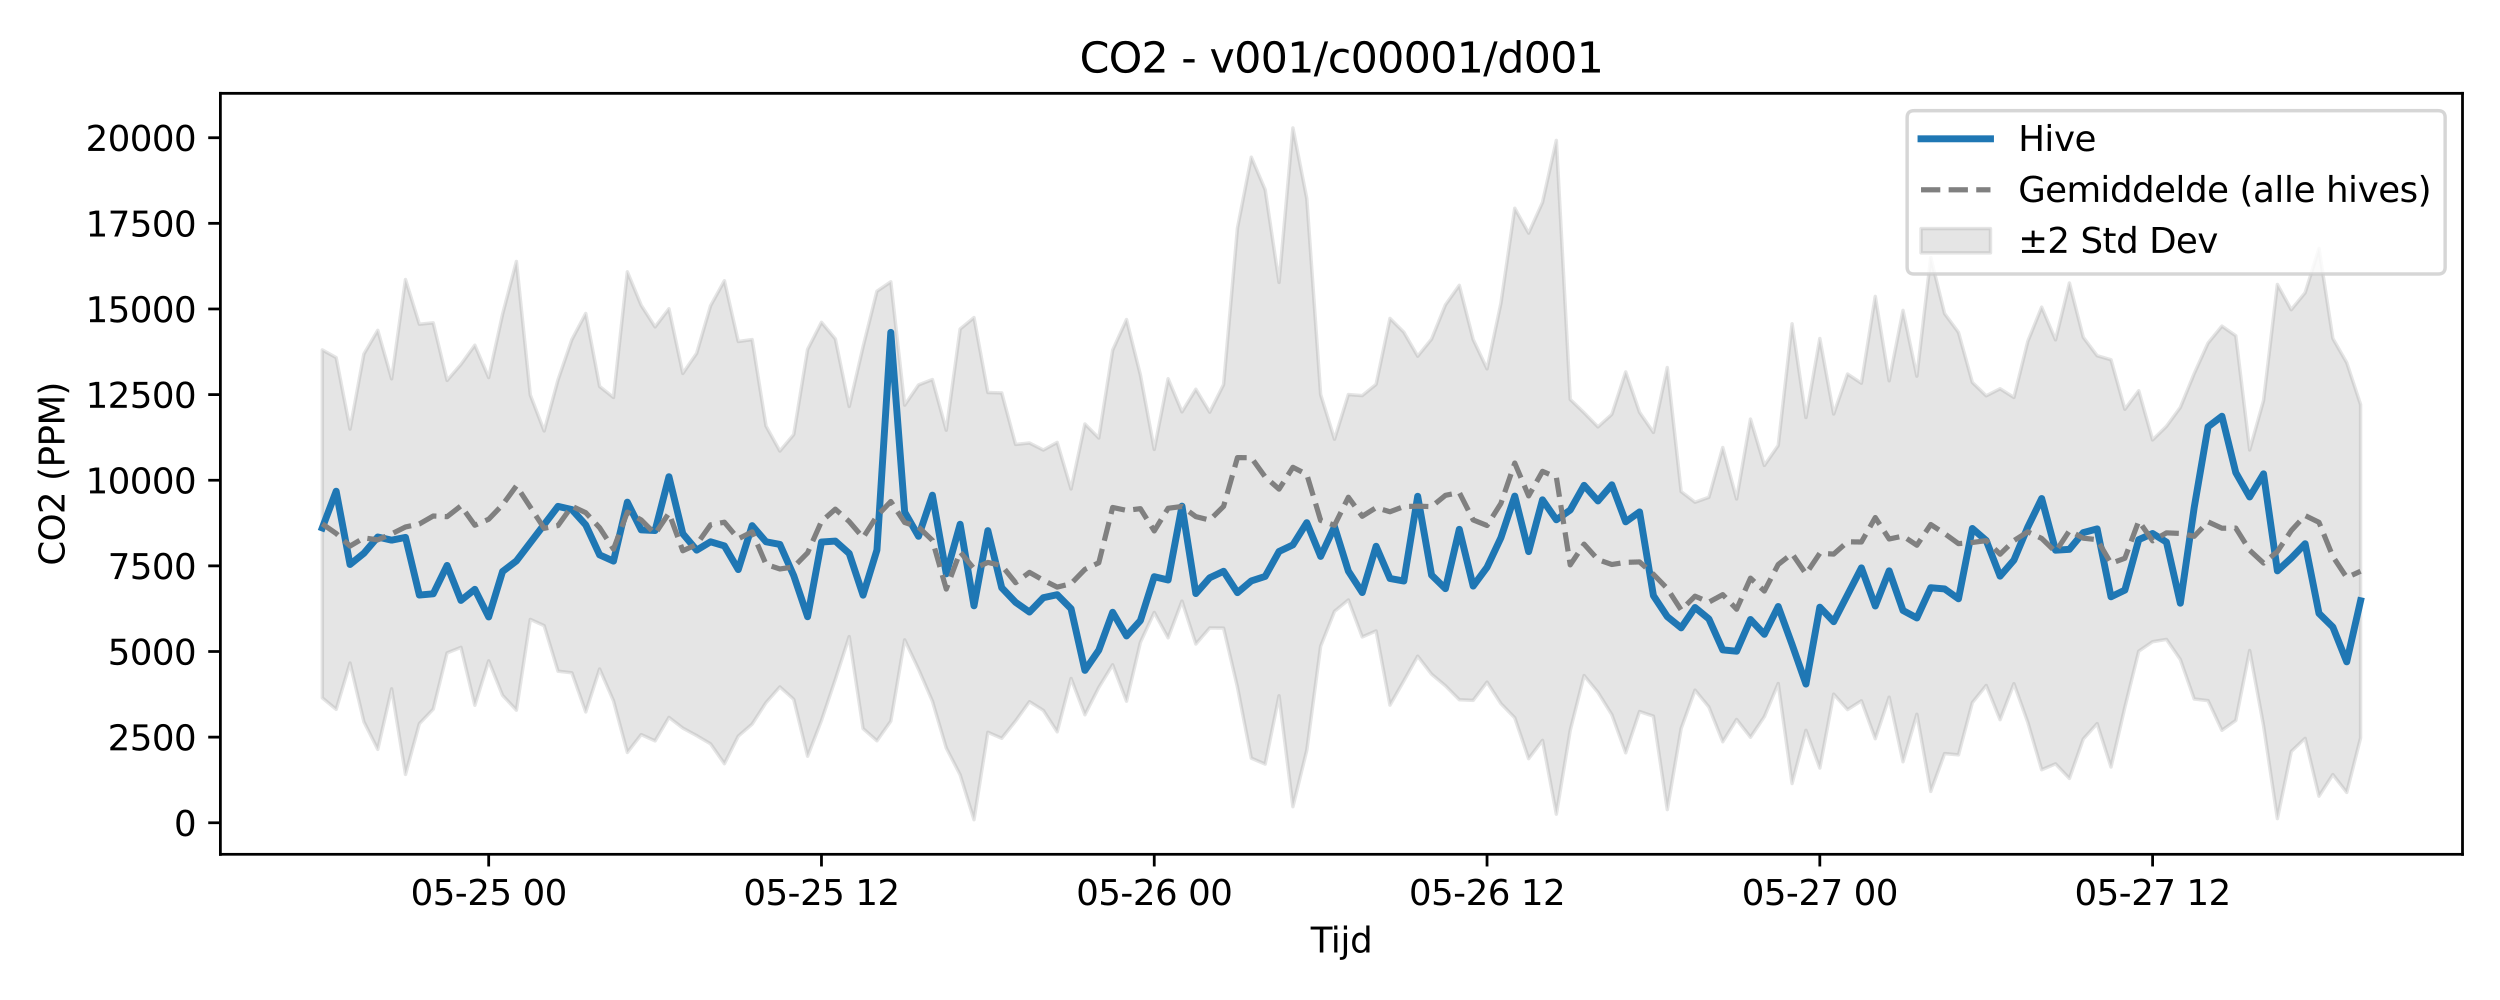 <?xml version="1.0" encoding="utf-8" standalone="no"?>
<!DOCTYPE svg PUBLIC "-//W3C//DTD SVG 1.1//EN"
  "http://www.w3.org/Graphics/SVG/1.1/DTD/svg11.dtd">
<svg xmlns:xlink="http://www.w3.org/1999/xlink" width="720pt" height="288pt" viewBox="0 0 720 288" xmlns="http://www.w3.org/2000/svg" version="1.1">
 <defs>
  <style type="text/css">*{stroke-linejoin: round; stroke-linecap: butt}</style>
 </defs>
 <g id="figure_1">
  <g id="patch_1">
   <path d="M 0 288 
L 720 288 
L 720 0 
L 0 0 
z
" style="fill: #ffffff"/>
  </g>
  <g id="axes_1">
   <g id="patch_2">
    <path d="M 63.47 246.04 
L 709.2 246.04 
L 709.2 26.88 
L 63.47 26.88 
z
" style="fill: #ffffff"/>
   </g>
   <g id="FillBetweenPolyCollection_1">
    <defs>
     <path id="mfdee480386" d="M 92.821 -187.23 
L 92.821 -87.02 
L 96.815 -83.701 
L 100.808 -97.043 
L 104.802 -80.137 
L 108.795 -72.18 
L 112.788 -89.615 
L 116.782 -64.968 
L 120.775 -79.576 
L 124.768 -83.764 
L 128.762 -99.962 
L 132.755 -101.563 
L 136.749 -84.878 
L 140.742 -97.674 
L 144.735 -87.753 
L 148.729 -83.465 
L 152.722 -109.619 
L 156.715 -107.804 
L 160.709 -94.693 
L 164.702 -94.223 
L 168.696 -82.958 
L 172.689 -95.328 
L 176.682 -86.18 
L 180.676 -71.297 
L 184.669 -76.434 
L 188.663 -74.62 
L 192.656 -81.383 
L 196.649 -78.308 
L 200.643 -76.134 
L 204.636 -73.774 
L 208.629 -68.051 
L 212.623 -75.991 
L 216.616 -79.459 
L 220.61 -85.636 
L 224.603 -90.169 
L 228.596 -86.59 
L 232.59 -70.209 
L 236.583 -80.503 
L 240.577 -92.334 
L 244.57 -104.668 
L 248.563 -78.169 
L 252.557 -74.65 
L 256.55 -80.3 
L 260.543 -103.726 
L 264.537 -95.259 
L 268.53 -86.086 
L 272.524 -72.586 
L 276.517 -64.861 
L 280.51 -51.922 
L 284.504 -77.099 
L 288.497 -75.369 
L 292.491 -80.362 
L 296.484 -85.912 
L 300.477 -83.409 
L 304.471 -77.233 
L 308.464 -92.607 
L 312.457 -82.143 
L 316.451 -90.005 
L 320.444 -96.538 
L 324.438 -86.05 
L 328.431 -102.989 
L 332.424 -111.616 
L 336.418 -104.304 
L 340.411 -114.879 
L 344.404 -102.519 
L 348.398 -107.147 
L 352.391 -107.103 
L 356.385 -90.116 
L 360.378 -69.644 
L 364.371 -67.937 
L 368.365 -87.611 
L 372.358 -55.672 
L 376.352 -71.935 
L 380.345 -101.881 
L 384.338 -111.933 
L 388.332 -115.22 
L 392.325 -104.557 
L 396.318 -106.288 
L 400.312 -84.926 
L 404.305 -91.91 
L 408.299 -99.021 
L 412.292 -93.837 
L 416.285 -90.491 
L 420.279 -86.479 
L 424.272 -86.29 
L 428.266 -91.539 
L 432.259 -85.381 
L 436.252 -81.266 
L 440.246 -69.502 
L 444.239 -74.78 
L 448.232 -53.511 
L 452.226 -77.658 
L 456.219 -93.443 
L 460.213 -88.607 
L 464.206 -82.178 
L 468.199 -71.191 
L 472.193 -83.08 
L 476.186 -81.737 
L 480.179 -54.832 
L 484.173 -78.198 
L 488.166 -89.237 
L 492.16 -84.38 
L 496.153 -74.37 
L 500.146 -80.794 
L 504.14 -75.671 
L 508.133 -81.599 
L 512.127 -91.154 
L 516.12 -62.337 
L 520.113 -77.671 
L 524.107 -66.802 
L 528.1 -88.087 
L 532.093 -83.638 
L 536.087 -86.172 
L 540.08 -75.256 
L 544.074 -87.206 
L 548.067 -68.607 
L 552.06 -82.286 
L 556.054 -60.064 
L 560.047 -70.975 
L 564.041 -70.595 
L 568.034 -85.647 
L 572.027 -90.593 
L 576.021 -80.731 
L 580.014 -91.096 
L 584.007 -79.972 
L 588.001 -66.32 
L 591.994 -68.007 
L 595.988 -63.81 
L 599.981 -75.148 
L 603.974 -79.601 
L 607.968 -67.099 
L 611.961 -84.316 
L 615.955 -100.457 
L 619.948 -103.187 
L 623.941 -103.852 
L 627.935 -98.076 
L 631.928 -86.692 
L 635.921 -86.215 
L 639.915 -77.673 
L 643.908 -80.521 
L 647.902 -100.662 
L 651.895 -79.06 
L 655.888 -52.235 
L 659.882 -71.568 
L 663.875 -75.358 
L 667.868 -58.694 
L 671.862 -64.917 
L 675.855 -59.781 
L 679.849 -75.48 
L 679.849 -171.487 
L 679.849 -171.487 
L 675.855 -183.558 
L 671.862 -190.516 
L 667.868 -216.444 
L 663.875 -203.688 
L 659.882 -198.811 
L 655.888 -206.084 
L 651.895 -172.614 
L 647.902 -158.41 
L 643.908 -191.301 
L 639.915 -194.08 
L 635.921 -189.202 
L 631.928 -180.397 
L 627.935 -170.663 
L 623.941 -165.224 
L 619.948 -161.298 
L 615.955 -175.473 
L 611.961 -170.129 
L 607.968 -184.393 
L 603.974 -185.555 
L 599.981 -190.863 
L 595.988 -206.497 
L 591.994 -190.124 
L 588.001 -199.547 
L 584.007 -189.683 
L 580.014 -173.523 
L 576.021 -176.043 
L 572.027 -174.006 
L 568.034 -177.885 
L 564.041 -192.266 
L 560.047 -197.677 
L 556.054 -213.821 
L 552.06 -179.66 
L 548.067 -198.612 
L 544.074 -178.333 
L 540.08 -202.637 
L 536.087 -177.631 
L 532.093 -180.282 
L 528.1 -168.761 
L 524.107 -190.515 
L 520.113 -167.745 
L 516.12 -194.757 
L 512.127 -159.707 
L 508.133 -153.961 
L 504.14 -167.312 
L 500.146 -144.293 
L 496.153 -159.122 
L 492.16 -144.785 
L 488.166 -143.363 
L 484.173 -146.423 
L 480.179 -182.154 
L 476.186 -163.462 
L 472.193 -169.251 
L 468.199 -180.89 
L 464.206 -168.673 
L 460.213 -165.054 
L 456.219 -169.13 
L 452.226 -172.977 
L 448.232 -247.566 
L 444.239 -229.729 
L 440.246 -220.857 
L 436.252 -228.027 
L 432.259 -200.628 
L 428.266 -181.774 
L 424.272 -190.231 
L 420.279 -205.832 
L 416.285 -200.197 
L 412.292 -190.349 
L 408.299 -185.421 
L 404.305 -192.324 
L 400.312 -196.3 
L 396.318 -177.308 
L 392.325 -174.062 
L 388.332 -174.373 
L 384.338 -161.507 
L 380.345 -174.38 
L 376.352 -230.834 
L 372.358 -251.158 
L 368.365 -206.643 
L 364.371 -233.367 
L 360.378 -242.734 
L 356.385 -222.295 
L 352.391 -177.239 
L 348.398 -169.291 
L 344.404 -175.906 
L 340.411 -169.389 
L 336.418 -178.925 
L 332.424 -158.568 
L 328.431 -180.019 
L 324.438 -195.972 
L 320.444 -187.162 
L 316.451 -161.844 
L 312.457 -165.895 
L 308.464 -147.176 
L 304.471 -160.6 
L 300.477 -158.396 
L 296.484 -160.421 
L 292.491 -160.007 
L 288.497 -174.848 
L 284.504 -174.953 
L 280.51 -196.54 
L 276.517 -193.228 
L 272.524 -164.099 
L 268.53 -178.695 
L 264.537 -177.146 
L 260.543 -171.321 
L 256.55 -206.839 
L 252.557 -204.124 
L 248.563 -188.127 
L 244.57 -170.939 
L 240.577 -190.393 
L 236.583 -195.177 
L 232.59 -187.37 
L 228.596 -162.854 
L 224.603 -158.102 
L 220.61 -165.312 
L 216.616 -190.208 
L 212.623 -189.643 
L 208.629 -207.154 
L 204.636 -199.933 
L 200.643 -186.258 
L 196.649 -180.446 
L 192.656 -199.084 
L 188.663 -193.852 
L 184.669 -200.08 
L 180.676 -209.724 
L 176.682 -173.524 
L 172.689 -176.707 
L 168.696 -197.728 
L 164.702 -190.209 
L 160.709 -178.582 
L 156.715 -163.887 
L 152.722 -174.266 
L 148.729 -212.708 
L 144.735 -197.469 
L 140.742 -179.252 
L 136.749 -188.586 
L 132.755 -183.063 
L 128.762 -178.434 
L 124.768 -195.025 
L 120.775 -194.627 
L 116.782 -207.498 
L 112.788 -178.886 
L 108.795 -192.867 
L 104.802 -186.048 
L 100.808 -164.414 
L 96.815 -185.01 
L 92.821 -187.23 
z
" style="stroke: #808080; stroke-opacity: 0.2"/>
    </defs>
    <g clip-path="url(#p610ab2d537)">
     <use xlink:href="#mfdee480386" x="0" y="288" style="fill: #808080; fill-opacity: 0.2; stroke: #808080; stroke-opacity: 0.2"/>
    </g>
   </g>
   <g id="matplotlib.axis_1">
    <g id="xtick_1">
     <g id="line2d_1">
      <defs>
       <path id="m52ffde5e84" d="M 0 0 
L 0 3.5 
" style="stroke: #000000; stroke-width: 0.8"/>
      </defs>
      <g>
       <use xlink:href="#m52ffde5e84" x="140.742" y="246.04" style="stroke: #000000; stroke-width: 0.8"/>
      </g>
     </g>
     <g id="text_1">
      <!-- 05-25 00 -->
      <g transform="translate(118.261 260.638) scale(0.1 -0.1)">
       <defs>
        <path id="DejaVuSans-30" d="M 2034 4250 
Q 1547 4250 1301 3770 
Q 1056 3291 1056 2328 
Q 1056 1369 1301 889 
Q 1547 409 2034 409 
Q 2525 409 2770 889 
Q 3016 1369 3016 2328 
Q 3016 3291 2770 3770 
Q 2525 4250 2034 4250 
z
M 2034 4750 
Q 2819 4750 3233 4129 
Q 3647 3509 3647 2328 
Q 3647 1150 3233 529 
Q 2819 -91 2034 -91 
Q 1250 -91 836 529 
Q 422 1150 422 2328 
Q 422 3509 836 4129 
Q 1250 4750 2034 4750 
z
" transform="scale(0.016)"/>
        <path id="DejaVuSans-35" d="M 691 4666 
L 3169 4666 
L 3169 4134 
L 1269 4134 
L 1269 2991 
Q 1406 3038 1543 3061 
Q 1681 3084 1819 3084 
Q 2600 3084 3056 2656 
Q 3513 2228 3513 1497 
Q 3513 744 3044 326 
Q 2575 -91 1722 -91 
Q 1428 -91 1123 -41 
Q 819 9 494 109 
L 494 744 
Q 775 591 1075 516 
Q 1375 441 1709 441 
Q 2250 441 2565 725 
Q 2881 1009 2881 1497 
Q 2881 1984 2565 2268 
Q 2250 2553 1709 2553 
Q 1456 2553 1204 2497 
Q 953 2441 691 2322 
L 691 4666 
z
" transform="scale(0.016)"/>
        <path id="DejaVuSans-2d" d="M 313 2009 
L 1997 2009 
L 1997 1497 
L 313 1497 
L 313 2009 
z
" transform="scale(0.016)"/>
        <path id="DejaVuSans-32" d="M 1228 531 
L 3431 531 
L 3431 0 
L 469 0 
L 469 531 
Q 828 903 1448 1529 
Q 2069 2156 2228 2338 
Q 2531 2678 2651 2914 
Q 2772 3150 2772 3378 
Q 2772 3750 2511 3984 
Q 2250 4219 1831 4219 
Q 1534 4219 1204 4116 
Q 875 4013 500 3803 
L 500 4441 
Q 881 4594 1212 4672 
Q 1544 4750 1819 4750 
Q 2544 4750 2975 4387 
Q 3406 4025 3406 3419 
Q 3406 3131 3298 2873 
Q 3191 2616 2906 2266 
Q 2828 2175 2409 1742 
Q 1991 1309 1228 531 
z
" transform="scale(0.016)"/>
        <path id="DejaVuSans-20" transform="scale(0.016)"/>
       </defs>
       <use xlink:href="#DejaVuSans-30"/>
       <use xlink:href="#DejaVuSans-35" transform="translate(63.623 0)"/>
       <use xlink:href="#DejaVuSans-2d" transform="translate(127.246 0)"/>
       <use xlink:href="#DejaVuSans-32" transform="translate(163.33 0)"/>
       <use xlink:href="#DejaVuSans-35" transform="translate(226.953 0)"/>
       <use xlink:href="#DejaVuSans-20" transform="translate(290.576 0)"/>
       <use xlink:href="#DejaVuSans-30" transform="translate(322.363 0)"/>
       <use xlink:href="#DejaVuSans-30" transform="translate(385.986 0)"/>
      </g>
     </g>
    </g>
    <g id="xtick_2">
     <g id="line2d_2">
      <g>
       <use xlink:href="#m52ffde5e84" x="236.583" y="246.04" style="stroke: #000000; stroke-width: 0.8"/>
      </g>
     </g>
     <g id="text_2">
      <!-- 05-25 12 -->
      <g transform="translate(214.103 260.638) scale(0.1 -0.1)">
       <defs>
        <path id="DejaVuSans-31" d="M 794 531 
L 1825 531 
L 1825 4091 
L 703 3866 
L 703 4441 
L 1819 4666 
L 2450 4666 
L 2450 531 
L 3481 531 
L 3481 0 
L 794 0 
L 794 531 
z
" transform="scale(0.016)"/>
       </defs>
       <use xlink:href="#DejaVuSans-30"/>
       <use xlink:href="#DejaVuSans-35" transform="translate(63.623 0)"/>
       <use xlink:href="#DejaVuSans-2d" transform="translate(127.246 0)"/>
       <use xlink:href="#DejaVuSans-32" transform="translate(163.33 0)"/>
       <use xlink:href="#DejaVuSans-35" transform="translate(226.953 0)"/>
       <use xlink:href="#DejaVuSans-20" transform="translate(290.576 0)"/>
       <use xlink:href="#DejaVuSans-31" transform="translate(322.363 0)"/>
       <use xlink:href="#DejaVuSans-32" transform="translate(385.986 0)"/>
      </g>
     </g>
    </g>
    <g id="xtick_3">
     <g id="line2d_3">
      <g>
       <use xlink:href="#m52ffde5e84" x="332.424" y="246.04" style="stroke: #000000; stroke-width: 0.8"/>
      </g>
     </g>
     <g id="text_3">
      <!-- 05-26 00 -->
      <g transform="translate(309.944 260.638) scale(0.1 -0.1)">
       <defs>
        <path id="DejaVuSans-36" d="M 2113 2584 
Q 1688 2584 1439 2293 
Q 1191 2003 1191 1497 
Q 1191 994 1439 701 
Q 1688 409 2113 409 
Q 2538 409 2786 701 
Q 3034 994 3034 1497 
Q 3034 2003 2786 2293 
Q 2538 2584 2113 2584 
z
M 3366 4563 
L 3366 3988 
Q 3128 4100 2886 4159 
Q 2644 4219 2406 4219 
Q 1781 4219 1451 3797 
Q 1122 3375 1075 2522 
Q 1259 2794 1537 2939 
Q 1816 3084 2150 3084 
Q 2853 3084 3261 2657 
Q 3669 2231 3669 1497 
Q 3669 778 3244 343 
Q 2819 -91 2113 -91 
Q 1303 -91 875 529 
Q 447 1150 447 2328 
Q 447 3434 972 4092 
Q 1497 4750 2381 4750 
Q 2619 4750 2861 4703 
Q 3103 4656 3366 4563 
z
" transform="scale(0.016)"/>
       </defs>
       <use xlink:href="#DejaVuSans-30"/>
       <use xlink:href="#DejaVuSans-35" transform="translate(63.623 0)"/>
       <use xlink:href="#DejaVuSans-2d" transform="translate(127.246 0)"/>
       <use xlink:href="#DejaVuSans-32" transform="translate(163.33 0)"/>
       <use xlink:href="#DejaVuSans-36" transform="translate(226.953 0)"/>
       <use xlink:href="#DejaVuSans-20" transform="translate(290.576 0)"/>
       <use xlink:href="#DejaVuSans-30" transform="translate(322.363 0)"/>
       <use xlink:href="#DejaVuSans-30" transform="translate(385.986 0)"/>
      </g>
     </g>
    </g>
    <g id="xtick_4">
     <g id="line2d_4">
      <g>
       <use xlink:href="#m52ffde5e84" x="428.266" y="246.04" style="stroke: #000000; stroke-width: 0.8"/>
      </g>
     </g>
     <g id="text_4">
      <!-- 05-26 12 -->
      <g transform="translate(405.785 260.638) scale(0.1 -0.1)">
       <use xlink:href="#DejaVuSans-30"/>
       <use xlink:href="#DejaVuSans-35" transform="translate(63.623 0)"/>
       <use xlink:href="#DejaVuSans-2d" transform="translate(127.246 0)"/>
       <use xlink:href="#DejaVuSans-32" transform="translate(163.33 0)"/>
       <use xlink:href="#DejaVuSans-36" transform="translate(226.953 0)"/>
       <use xlink:href="#DejaVuSans-20" transform="translate(290.576 0)"/>
       <use xlink:href="#DejaVuSans-31" transform="translate(322.363 0)"/>
       <use xlink:href="#DejaVuSans-32" transform="translate(385.986 0)"/>
      </g>
     </g>
    </g>
    <g id="xtick_5">
     <g id="line2d_5">
      <g>
       <use xlink:href="#m52ffde5e84" x="524.107" y="246.04" style="stroke: #000000; stroke-width: 0.8"/>
      </g>
     </g>
     <g id="text_5">
      <!-- 05-27 00 -->
      <g transform="translate(501.626 260.638) scale(0.1 -0.1)">
       <defs>
        <path id="DejaVuSans-37" d="M 525 4666 
L 3525 4666 
L 3525 4397 
L 1831 0 
L 1172 0 
L 2766 4134 
L 525 4134 
L 525 4666 
z
" transform="scale(0.016)"/>
       </defs>
       <use xlink:href="#DejaVuSans-30"/>
       <use xlink:href="#DejaVuSans-35" transform="translate(63.623 0)"/>
       <use xlink:href="#DejaVuSans-2d" transform="translate(127.246 0)"/>
       <use xlink:href="#DejaVuSans-32" transform="translate(163.33 0)"/>
       <use xlink:href="#DejaVuSans-37" transform="translate(226.953 0)"/>
       <use xlink:href="#DejaVuSans-20" transform="translate(290.576 0)"/>
       <use xlink:href="#DejaVuSans-30" transform="translate(322.363 0)"/>
       <use xlink:href="#DejaVuSans-30" transform="translate(385.986 0)"/>
      </g>
     </g>
    </g>
    <g id="xtick_6">
     <g id="line2d_6">
      <g>
       <use xlink:href="#m52ffde5e84" x="619.948" y="246.04" style="stroke: #000000; stroke-width: 0.8"/>
      </g>
     </g>
     <g id="text_6">
      <!-- 05-27 12 -->
      <g transform="translate(597.467 260.638) scale(0.1 -0.1)">
       <use xlink:href="#DejaVuSans-30"/>
       <use xlink:href="#DejaVuSans-35" transform="translate(63.623 0)"/>
       <use xlink:href="#DejaVuSans-2d" transform="translate(127.246 0)"/>
       <use xlink:href="#DejaVuSans-32" transform="translate(163.33 0)"/>
       <use xlink:href="#DejaVuSans-37" transform="translate(226.953 0)"/>
       <use xlink:href="#DejaVuSans-20" transform="translate(290.576 0)"/>
       <use xlink:href="#DejaVuSans-31" transform="translate(322.363 0)"/>
       <use xlink:href="#DejaVuSans-32" transform="translate(385.986 0)"/>
      </g>
     </g>
    </g>
    <g id="text_7">
     <!-- Tijd -->
     <g transform="translate(377.485 274.317) scale(0.1 -0.1)">
      <defs>
       <path id="DejaVuSans-54" d="M -19 4666 
L 3928 4666 
L 3928 4134 
L 2272 4134 
L 2272 0 
L 1638 0 
L 1638 4134 
L -19 4134 
L -19 4666 
z
" transform="scale(0.016)"/>
       <path id="DejaVuSans-69" d="M 603 3500 
L 1178 3500 
L 1178 0 
L 603 0 
L 603 3500 
z
M 603 4863 
L 1178 4863 
L 1178 4134 
L 603 4134 
L 603 4863 
z
" transform="scale(0.016)"/>
       <path id="DejaVuSans-6a" d="M 603 3500 
L 1178 3500 
L 1178 -63 
Q 1178 -731 923 -1031 
Q 669 -1331 103 -1331 
L -116 -1331 
L -116 -844 
L 38 -844 
Q 366 -844 484 -692 
Q 603 -541 603 -63 
L 603 3500 
z
M 603 4863 
L 1178 4863 
L 1178 4134 
L 603 4134 
L 603 4863 
z
" transform="scale(0.016)"/>
       <path id="DejaVuSans-64" d="M 2906 2969 
L 2906 4863 
L 3481 4863 
L 3481 0 
L 2906 0 
L 2906 525 
Q 2725 213 2448 61 
Q 2172 -91 1784 -91 
Q 1150 -91 751 415 
Q 353 922 353 1747 
Q 353 2572 751 3078 
Q 1150 3584 1784 3584 
Q 2172 3584 2448 3432 
Q 2725 3281 2906 2969 
z
M 947 1747 
Q 947 1113 1208 752 
Q 1469 391 1925 391 
Q 2381 391 2643 752 
Q 2906 1113 2906 1747 
Q 2906 2381 2643 2742 
Q 2381 3103 1925 3103 
Q 1469 3103 1208 2742 
Q 947 2381 947 1747 
z
" transform="scale(0.016)"/>
      </defs>
      <use xlink:href="#DejaVuSans-54"/>
      <use xlink:href="#DejaVuSans-69" transform="translate(57.959 0)"/>
      <use xlink:href="#DejaVuSans-6a" transform="translate(85.742 0)"/>
      <use xlink:href="#DejaVuSans-64" transform="translate(113.525 0)"/>
     </g>
    </g>
   </g>
   <g id="matplotlib.axis_2">
    <g id="ytick_1">
     <g id="line2d_7">
      <defs>
       <path id="m0222ba0f0d" d="M 0 0 
L -3.5 0 
" style="stroke: #000000; stroke-width: 0.8"/>
      </defs>
      <g>
       <use xlink:href="#m0222ba0f0d" x="63.47" y="236.954" style="stroke: #000000; stroke-width: 0.8"/>
      </g>
     </g>
     <g id="text_8">
      <!-- 0 -->
      <g transform="translate(50.108 240.753) scale(0.1 -0.1)">
       <use xlink:href="#DejaVuSans-30"/>
      </g>
     </g>
    </g>
    <g id="ytick_2">
     <g id="line2d_8">
      <g>
       <use xlink:href="#m0222ba0f0d" x="63.47" y="212.292" style="stroke: #000000; stroke-width: 0.8"/>
      </g>
     </g>
     <g id="text_9">
      <!-- 2500 -->
      <g transform="translate(31.02 216.091) scale(0.1 -0.1)">
       <use xlink:href="#DejaVuSans-32"/>
       <use xlink:href="#DejaVuSans-35" transform="translate(63.623 0)"/>
       <use xlink:href="#DejaVuSans-30" transform="translate(127.246 0)"/>
       <use xlink:href="#DejaVuSans-30" transform="translate(190.869 0)"/>
      </g>
     </g>
    </g>
    <g id="ytick_3">
     <g id="line2d_9">
      <g>
       <use xlink:href="#m0222ba0f0d" x="63.47" y="187.631" style="stroke: #000000; stroke-width: 0.8"/>
      </g>
     </g>
     <g id="text_10">
      <!-- 5000 -->
      <g transform="translate(31.02 191.43) scale(0.1 -0.1)">
       <use xlink:href="#DejaVuSans-35"/>
       <use xlink:href="#DejaVuSans-30" transform="translate(63.623 0)"/>
       <use xlink:href="#DejaVuSans-30" transform="translate(127.246 0)"/>
       <use xlink:href="#DejaVuSans-30" transform="translate(190.869 0)"/>
      </g>
     </g>
    </g>
    <g id="ytick_4">
     <g id="line2d_10">
      <g>
       <use xlink:href="#m0222ba0f0d" x="63.47" y="162.969" style="stroke: #000000; stroke-width: 0.8"/>
      </g>
     </g>
     <g id="text_11">
      <!-- 7500 -->
      <g transform="translate(31.02 166.768) scale(0.1 -0.1)">
       <use xlink:href="#DejaVuSans-37"/>
       <use xlink:href="#DejaVuSans-35" transform="translate(63.623 0)"/>
       <use xlink:href="#DejaVuSans-30" transform="translate(127.246 0)"/>
       <use xlink:href="#DejaVuSans-30" transform="translate(190.869 0)"/>
      </g>
     </g>
    </g>
    <g id="ytick_5">
     <g id="line2d_11">
      <g>
       <use xlink:href="#m0222ba0f0d" x="63.47" y="138.308" style="stroke: #000000; stroke-width: 0.8"/>
      </g>
     </g>
     <g id="text_12">
      <!-- 10000 -->
      <g transform="translate(24.657 142.107) scale(0.1 -0.1)">
       <use xlink:href="#DejaVuSans-31"/>
       <use xlink:href="#DejaVuSans-30" transform="translate(63.623 0)"/>
       <use xlink:href="#DejaVuSans-30" transform="translate(127.246 0)"/>
       <use xlink:href="#DejaVuSans-30" transform="translate(190.869 0)"/>
       <use xlink:href="#DejaVuSans-30" transform="translate(254.492 0)"/>
      </g>
     </g>
    </g>
    <g id="ytick_6">
     <g id="line2d_12">
      <g>
       <use xlink:href="#m0222ba0f0d" x="63.47" y="113.646" style="stroke: #000000; stroke-width: 0.8"/>
      </g>
     </g>
     <g id="text_13">
      <!-- 12500 -->
      <g transform="translate(24.657 117.445) scale(0.1 -0.1)">
       <use xlink:href="#DejaVuSans-31"/>
       <use xlink:href="#DejaVuSans-32" transform="translate(63.623 0)"/>
       <use xlink:href="#DejaVuSans-35" transform="translate(127.246 0)"/>
       <use xlink:href="#DejaVuSans-30" transform="translate(190.869 0)"/>
       <use xlink:href="#DejaVuSans-30" transform="translate(254.492 0)"/>
      </g>
     </g>
    </g>
    <g id="ytick_7">
     <g id="line2d_13">
      <g>
       <use xlink:href="#m0222ba0f0d" x="63.47" y="88.984" style="stroke: #000000; stroke-width: 0.8"/>
      </g>
     </g>
     <g id="text_14">
      <!-- 15000 -->
      <g transform="translate(24.657 92.784) scale(0.1 -0.1)">
       <use xlink:href="#DejaVuSans-31"/>
       <use xlink:href="#DejaVuSans-35" transform="translate(63.623 0)"/>
       <use xlink:href="#DejaVuSans-30" transform="translate(127.246 0)"/>
       <use xlink:href="#DejaVuSans-30" transform="translate(190.869 0)"/>
       <use xlink:href="#DejaVuSans-30" transform="translate(254.492 0)"/>
      </g>
     </g>
    </g>
    <g id="ytick_8">
     <g id="line2d_14">
      <g>
       <use xlink:href="#m0222ba0f0d" x="63.47" y="64.323" style="stroke: #000000; stroke-width: 0.8"/>
      </g>
     </g>
     <g id="text_15">
      <!-- 17500 -->
      <g transform="translate(24.657 68.122) scale(0.1 -0.1)">
       <use xlink:href="#DejaVuSans-31"/>
       <use xlink:href="#DejaVuSans-37" transform="translate(63.623 0)"/>
       <use xlink:href="#DejaVuSans-35" transform="translate(127.246 0)"/>
       <use xlink:href="#DejaVuSans-30" transform="translate(190.869 0)"/>
       <use xlink:href="#DejaVuSans-30" transform="translate(254.492 0)"/>
      </g>
     </g>
    </g>
    <g id="ytick_9">
     <g id="line2d_15">
      <g>
       <use xlink:href="#m0222ba0f0d" x="63.47" y="39.661" style="stroke: #000000; stroke-width: 0.8"/>
      </g>
     </g>
     <g id="text_16">
      <!-- 20000 -->
      <g transform="translate(24.657 43.46) scale(0.1 -0.1)">
       <use xlink:href="#DejaVuSans-32"/>
       <use xlink:href="#DejaVuSans-30" transform="translate(63.623 0)"/>
       <use xlink:href="#DejaVuSans-30" transform="translate(127.246 0)"/>
       <use xlink:href="#DejaVuSans-30" transform="translate(190.869 0)"/>
       <use xlink:href="#DejaVuSans-30" transform="translate(254.492 0)"/>
      </g>
     </g>
    </g>
    <g id="text_17">
     <!-- CO2 (PPM) -->
     <g transform="translate(18.578 162.903) rotate(-90) scale(0.1 -0.1)">
      <defs>
       <path id="DejaVuSans-43" d="M 4122 4306 
L 4122 3641 
Q 3803 3938 3442 4084 
Q 3081 4231 2675 4231 
Q 1875 4231 1450 3742 
Q 1025 3253 1025 2328 
Q 1025 1406 1450 917 
Q 1875 428 2675 428 
Q 3081 428 3442 575 
Q 3803 722 4122 1019 
L 4122 359 
Q 3791 134 3420 21 
Q 3050 -91 2638 -91 
Q 1578 -91 968 557 
Q 359 1206 359 2328 
Q 359 3453 968 4101 
Q 1578 4750 2638 4750 
Q 3056 4750 3426 4639 
Q 3797 4528 4122 4306 
z
" transform="scale(0.016)"/>
       <path id="DejaVuSans-4f" d="M 2522 4238 
Q 1834 4238 1429 3725 
Q 1025 3213 1025 2328 
Q 1025 1447 1429 934 
Q 1834 422 2522 422 
Q 3209 422 3611 934 
Q 4013 1447 4013 2328 
Q 4013 3213 3611 3725 
Q 3209 4238 2522 4238 
z
M 2522 4750 
Q 3503 4750 4090 4092 
Q 4678 3434 4678 2328 
Q 4678 1225 4090 567 
Q 3503 -91 2522 -91 
Q 1538 -91 948 565 
Q 359 1222 359 2328 
Q 359 3434 948 4092 
Q 1538 4750 2522 4750 
z
" transform="scale(0.016)"/>
       <path id="DejaVuSans-28" d="M 1984 4856 
Q 1566 4138 1362 3434 
Q 1159 2731 1159 2009 
Q 1159 1288 1364 580 
Q 1569 -128 1984 -844 
L 1484 -844 
Q 1016 -109 783 600 
Q 550 1309 550 2009 
Q 550 2706 781 3412 
Q 1013 4119 1484 4856 
L 1984 4856 
z
" transform="scale(0.016)"/>
       <path id="DejaVuSans-50" d="M 1259 4147 
L 1259 2394 
L 2053 2394 
Q 2494 2394 2734 2622 
Q 2975 2850 2975 3272 
Q 2975 3691 2734 3919 
Q 2494 4147 2053 4147 
L 1259 4147 
z
M 628 4666 
L 2053 4666 
Q 2838 4666 3239 4311 
Q 3641 3956 3641 3272 
Q 3641 2581 3239 2228 
Q 2838 1875 2053 1875 
L 1259 1875 
L 1259 0 
L 628 0 
L 628 4666 
z
" transform="scale(0.016)"/>
       <path id="DejaVuSans-4d" d="M 628 4666 
L 1569 4666 
L 2759 1491 
L 3956 4666 
L 4897 4666 
L 4897 0 
L 4281 0 
L 4281 4097 
L 3078 897 
L 2444 897 
L 1241 4097 
L 1241 0 
L 628 0 
L 628 4666 
z
" transform="scale(0.016)"/>
       <path id="DejaVuSans-29" d="M 513 4856 
L 1013 4856 
Q 1481 4119 1714 3412 
Q 1947 2706 1947 2009 
Q 1947 1309 1714 600 
Q 1481 -109 1013 -844 
L 513 -844 
Q 928 -128 1133 580 
Q 1338 1288 1338 2009 
Q 1338 2731 1133 3434 
Q 928 4138 513 4856 
z
" transform="scale(0.016)"/>
      </defs>
      <use xlink:href="#DejaVuSans-43"/>
      <use xlink:href="#DejaVuSans-4f" transform="translate(69.824 0)"/>
      <use xlink:href="#DejaVuSans-32" transform="translate(148.535 0)"/>
      <use xlink:href="#DejaVuSans-20" transform="translate(212.158 0)"/>
      <use xlink:href="#DejaVuSans-28" transform="translate(243.945 0)"/>
      <use xlink:href="#DejaVuSans-50" transform="translate(282.959 0)"/>
      <use xlink:href="#DejaVuSans-50" transform="translate(343.262 0)"/>
      <use xlink:href="#DejaVuSans-4d" transform="translate(403.564 0)"/>
      <use xlink:href="#DejaVuSans-29" transform="translate(489.844 0)"/>
     </g>
    </g>
   </g>
   <g id="line2d_16">
    <path d="M 92.821 152.039 
L 96.815 141.477 
L 100.808 162.568 
L 104.802 159.339 
L 108.795 154.657 
L 112.788 155.567 
L 116.782 154.775 
L 120.775 171.377 
L 124.768 171.019 
L 128.762 162.851 
L 132.755 172.919 
L 136.749 169.73 
L 140.742 177.684 
L 144.735 164.597 
L 148.729 161.545 
L 160.709 145.834 
L 164.702 146.758 
L 168.696 151.184 
L 172.689 159.806 
L 176.682 161.601 
L 180.676 144.624 
L 184.669 152.601 
L 188.663 152.792 
L 192.656 137.301 
L 196.649 153.706 
L 200.643 158.441 
L 204.636 156.034 
L 208.629 157.221 
L 212.623 164.038 
L 216.616 151.388 
L 220.61 156.034 
L 224.603 156.787 
L 228.596 165.784 
L 232.59 177.621 
L 236.583 156.103 
L 240.577 155.834 
L 244.57 159.398 
L 248.563 171.41 
L 252.557 158.415 
L 256.55 95.725 
L 260.543 147.477 
L 264.537 154.453 
L 268.53 142.615 
L 272.524 165.264 
L 276.517 150.99 
L 280.51 174.471 
L 284.504 152.825 
L 288.497 169.266 
L 292.491 173.465 
L 296.484 176.27 
L 300.477 172.137 
L 304.471 171.275 
L 308.464 175.313 
L 312.457 193.063 
L 316.451 187.246 
L 320.444 176.336 
L 324.438 183.152 
L 328.431 178.733 
L 332.424 166.086 
L 336.418 167.04 
L 340.411 145.772 
L 344.404 170.946 
L 348.398 166.402 
L 352.391 164.531 
L 356.385 170.678 
L 360.378 167.303 
L 364.371 166.007 
L 368.365 158.826 
L 372.358 156.925 
L 376.352 150.536 
L 380.345 160.243 
L 384.338 151.681 
L 388.332 164.485 
L 392.325 170.654 
L 396.318 157.33 
L 400.312 166.603 
L 404.305 167.336 
L 408.299 142.931 
L 412.292 165.623 
L 416.285 169.532 
L 420.279 152.45 
L 424.272 168.793 
L 428.266 163.38 
L 432.259 154.874 
L 436.252 142.878 
L 440.246 158.862 
L 444.239 143.95 
L 448.232 149.698 
L 452.226 146.89 
L 456.219 139.782 
L 460.213 144.272 
L 464.206 139.626 
L 468.199 150.286 
L 472.193 147.432 
L 476.186 171.551 
L 480.179 177.593 
L 484.173 180.821 
L 488.166 174.965 
L 492.16 178.249 
L 496.153 187.167 
L 500.146 187.552 
L 504.14 178.417 
L 508.133 182.679 
L 512.127 174.675 
L 516.12 185.625 
L 520.113 197.009 
L 524.107 174.876 
L 528.1 179.045 
L 536.087 163.551 
L 540.08 174.527 
L 544.074 164.406 
L 548.067 175.819 
L 552.06 177.973 
L 556.054 169.263 
L 560.047 169.611 
L 564.041 172.452 
L 568.034 152.202 
L 572.027 155.663 
L 576.021 165.932 
L 580.014 161.305 
L 584.007 151.786 
L 588.001 143.579 
L 591.994 158.461 
L 595.988 158.211 
L 599.981 153.394 
L 603.974 152.322 
L 607.968 171.874 
L 611.961 169.953 
L 615.955 155.426 
L 619.948 153.647 
L 623.941 156.123 
L 627.935 173.722 
L 631.928 146.163 
L 635.921 122.906 
L 639.915 119.88 
L 643.908 136.121 
L 647.902 143.125 
L 651.895 136.466 
L 655.888 164.406 
L 659.882 160.733 
L 663.875 156.6 
L 667.868 176.655 
L 671.862 180.594 
L 675.855 190.607 
L 679.849 173.015 
L 679.849 173.015 
" clip-path="url(#p610ab2d537)" style="fill: none; stroke: #1f77b4; stroke-width: 2; stroke-linecap: square"/>
   </g>
   <g id="line2d_17">
    <path d="M 92.821 150.875 
L 96.815 153.644 
L 100.808 157.272 
L 104.802 154.908 
L 108.795 155.476 
L 112.788 153.75 
L 116.782 151.767 
L 120.775 150.899 
L 124.768 148.605 
L 128.762 148.802 
L 132.755 145.687 
L 136.749 151.268 
L 140.742 149.537 
L 144.735 145.389 
L 148.729 139.914 
L 156.715 152.155 
L 160.709 151.363 
L 164.702 145.784 
L 168.696 147.657 
L 172.689 151.983 
L 176.682 158.148 
L 180.676 147.489 
L 184.669 149.743 
L 188.663 153.764 
L 192.656 147.767 
L 196.649 158.623 
L 200.643 156.804 
L 204.636 151.146 
L 208.629 150.397 
L 212.623 155.183 
L 216.616 153.167 
L 220.61 162.526 
L 224.603 163.865 
L 228.596 163.278 
L 232.59 159.211 
L 236.583 150.16 
L 240.577 146.637 
L 244.57 150.196 
L 248.563 154.852 
L 252.557 148.613 
L 256.55 144.43 
L 260.543 150.477 
L 264.537 151.797 
L 268.53 155.61 
L 272.524 169.657 
L 276.517 158.956 
L 280.51 163.769 
L 284.504 161.974 
L 288.497 162.892 
L 292.491 167.815 
L 296.484 164.834 
L 300.477 167.097 
L 304.471 169.084 
L 308.464 168.108 
L 312.457 163.981 
L 316.451 162.075 
L 320.444 146.15 
L 324.438 146.989 
L 328.431 146.496 
L 332.424 152.908 
L 336.418 146.386 
L 340.411 145.866 
L 344.404 148.788 
L 348.398 149.781 
L 352.391 145.829 
L 356.385 131.795 
L 360.378 131.811 
L 364.371 137.348 
L 368.365 140.873 
L 372.358 134.585 
L 376.352 136.616 
L 380.345 149.87 
L 384.338 151.28 
L 388.332 143.204 
L 392.325 148.691 
L 396.318 146.202 
L 400.312 147.387 
L 404.305 145.883 
L 408.299 145.779 
L 412.292 145.907 
L 416.285 142.656 
L 420.279 141.844 
L 424.272 149.74 
L 428.266 151.344 
L 432.259 144.996 
L 436.252 133.354 
L 440.246 142.821 
L 444.239 135.745 
L 448.232 137.461 
L 452.226 162.682 
L 456.219 156.714 
L 460.213 161.169 
L 464.206 162.574 
L 468.199 161.959 
L 472.193 161.835 
L 476.186 165.4 
L 480.179 169.507 
L 484.173 175.69 
L 488.166 171.7 
L 492.16 173.418 
L 496.153 171.254 
L 500.146 175.457 
L 504.14 166.508 
L 508.133 170.22 
L 512.127 162.57 
L 516.12 159.453 
L 520.113 165.292 
L 524.107 159.341 
L 528.1 159.576 
L 532.093 156.04 
L 536.087 156.098 
L 540.08 149.053 
L 544.074 155.231 
L 548.067 154.39 
L 552.06 157.027 
L 556.054 151.058 
L 560.047 153.674 
L 564.041 156.569 
L 568.034 156.234 
L 572.027 155.701 
L 576.021 159.613 
L 580.014 155.69 
L 584.007 153.173 
L 588.001 155.066 
L 591.994 158.934 
L 595.988 152.846 
L 599.981 154.995 
L 603.974 155.422 
L 607.968 162.254 
L 611.961 160.778 
L 615.955 150.035 
L 619.948 155.758 
L 623.941 153.462 
L 627.935 153.63 
L 631.928 154.455 
L 635.921 150.292 
L 639.915 152.124 
L 643.908 152.089 
L 647.902 158.464 
L 651.895 162.163 
L 655.888 158.841 
L 659.882 152.81 
L 663.875 148.477 
L 667.868 150.431 
L 671.862 160.283 
L 675.855 166.331 
L 679.849 164.517 
L 679.849 164.517 
" clip-path="url(#p610ab2d537)" style="fill: none; stroke-dasharray: 5.55,2.4; stroke-dashoffset: 0; stroke: #808080; stroke-width: 1.5"/>
   </g>
   <g id="patch_3">
    <path d="M 63.47 246.04 
L 63.47 26.88 
" style="fill: none; stroke: #000000; stroke-width: 0.8; stroke-linejoin: miter; stroke-linecap: square"/>
   </g>
   <g id="patch_4">
    <path d="M 709.2 246.04 
L 709.2 26.88 
" style="fill: none; stroke: #000000; stroke-width: 0.8; stroke-linejoin: miter; stroke-linecap: square"/>
   </g>
   <g id="patch_5">
    <path d="M 63.47 246.04 
L 709.2 246.04 
" style="fill: none; stroke: #000000; stroke-width: 0.8; stroke-linejoin: miter; stroke-linecap: square"/>
   </g>
   <g id="patch_6">
    <path d="M 63.47 26.88 
L 709.2 26.88 
" style="fill: none; stroke: #000000; stroke-width: 0.8; stroke-linejoin: miter; stroke-linecap: square"/>
   </g>
   <g id="text_18">
    <!-- CO2 - v001/c00001/d001 -->
    <g transform="translate(310.932 20.88) scale(0.12 -0.12)">
     <defs>
      <path id="DejaVuSans-76" d="M 191 3500 
L 800 3500 
L 1894 563 
L 2988 3500 
L 3597 3500 
L 2284 0 
L 1503 0 
L 191 3500 
z
" transform="scale(0.016)"/>
      <path id="DejaVuSans-2f" d="M 1625 4666 
L 2156 4666 
L 531 -594 
L 0 -594 
L 1625 4666 
z
" transform="scale(0.016)"/>
      <path id="DejaVuSans-63" d="M 3122 3366 
L 3122 2828 
Q 2878 2963 2633 3030 
Q 2388 3097 2138 3097 
Q 1578 3097 1268 2742 
Q 959 2388 959 1747 
Q 959 1106 1268 751 
Q 1578 397 2138 397 
Q 2388 397 2633 464 
Q 2878 531 3122 666 
L 3122 134 
Q 2881 22 2623 -34 
Q 2366 -91 2075 -91 
Q 1284 -91 818 406 
Q 353 903 353 1747 
Q 353 2603 823 3093 
Q 1294 3584 2113 3584 
Q 2378 3584 2631 3529 
Q 2884 3475 3122 3366 
z
" transform="scale(0.016)"/>
     </defs>
     <use xlink:href="#DejaVuSans-43"/>
     <use xlink:href="#DejaVuSans-4f" transform="translate(69.824 0)"/>
     <use xlink:href="#DejaVuSans-32" transform="translate(148.535 0)"/>
     <use xlink:href="#DejaVuSans-20" transform="translate(212.158 0)"/>
     <use xlink:href="#DejaVuSans-2d" transform="translate(243.945 0)"/>
     <use xlink:href="#DejaVuSans-20" transform="translate(280.029 0)"/>
     <use xlink:href="#DejaVuSans-76" transform="translate(311.816 0)"/>
     <use xlink:href="#DejaVuSans-30" transform="translate(370.996 0)"/>
     <use xlink:href="#DejaVuSans-30" transform="translate(434.619 0)"/>
     <use xlink:href="#DejaVuSans-31" transform="translate(498.242 0)"/>
     <use xlink:href="#DejaVuSans-2f" transform="translate(561.865 0)"/>
     <use xlink:href="#DejaVuSans-63" transform="translate(595.557 0)"/>
     <use xlink:href="#DejaVuSans-30" transform="translate(650.537 0)"/>
     <use xlink:href="#DejaVuSans-30" transform="translate(714.16 0)"/>
     <use xlink:href="#DejaVuSans-30" transform="translate(777.783 0)"/>
     <use xlink:href="#DejaVuSans-30" transform="translate(841.406 0)"/>
     <use xlink:href="#DejaVuSans-31" transform="translate(905.029 0)"/>
     <use xlink:href="#DejaVuSans-2f" transform="translate(968.652 0)"/>
     <use xlink:href="#DejaVuSans-64" transform="translate(1002.344 0)"/>
     <use xlink:href="#DejaVuSans-30" transform="translate(1065.82 0)"/>
     <use xlink:href="#DejaVuSans-30" transform="translate(1129.443 0)"/>
     <use xlink:href="#DejaVuSans-31" transform="translate(1193.066 0)"/>
    </g>
   </g>
   <g id="legend_1">
    <g id="patch_7">
     <path d="M 551.256 78.914 
L 702.2 78.914 
Q 704.2 78.914 704.2 76.914 
L 704.2 33.88 
Q 704.2 31.88 702.2 31.88 
L 551.256 31.88 
Q 549.256 31.88 549.256 33.88 
L 549.256 76.914 
Q 549.256 78.914 551.256 78.914 
z
" style="fill: #ffffff; opacity: 0.8; stroke: #cccccc; stroke-linejoin: miter"/>
    </g>
    <g id="line2d_18">
     <path d="M 553.256 39.978 
L 563.256 39.978 
L 573.256 39.978 
" style="fill: none; stroke: #1f77b4; stroke-width: 2; stroke-linecap: square"/>
    </g>
    <g id="text_19">
     <!-- Hive -->
     <g transform="translate(581.256 43.478) scale(0.1 -0.1)">
      <defs>
       <path id="DejaVuSans-48" d="M 628 4666 
L 1259 4666 
L 1259 2753 
L 3553 2753 
L 3553 4666 
L 4184 4666 
L 4184 0 
L 3553 0 
L 3553 2222 
L 1259 2222 
L 1259 0 
L 628 0 
L 628 4666 
z
" transform="scale(0.016)"/>
       <path id="DejaVuSans-65" d="M 3597 1894 
L 3597 1613 
L 953 1613 
Q 991 1019 1311 708 
Q 1631 397 2203 397 
Q 2534 397 2845 478 
Q 3156 559 3463 722 
L 3463 178 
Q 3153 47 2828 -22 
Q 2503 -91 2169 -91 
Q 1331 -91 842 396 
Q 353 884 353 1716 
Q 353 2575 817 3079 
Q 1281 3584 2069 3584 
Q 2775 3584 3186 3129 
Q 3597 2675 3597 1894 
z
M 3022 2063 
Q 3016 2534 2758 2815 
Q 2500 3097 2075 3097 
Q 1594 3097 1305 2825 
Q 1016 2553 972 2059 
L 3022 2063 
z
" transform="scale(0.016)"/>
      </defs>
      <use xlink:href="#DejaVuSans-48"/>
      <use xlink:href="#DejaVuSans-69" transform="translate(75.195 0)"/>
      <use xlink:href="#DejaVuSans-76" transform="translate(102.979 0)"/>
      <use xlink:href="#DejaVuSans-65" transform="translate(162.158 0)"/>
     </g>
    </g>
    <g id="line2d_19">
     <path d="M 553.256 54.657 
L 563.256 54.657 
L 573.256 54.657 
" style="fill: none; stroke-dasharray: 5.55,2.4; stroke-dashoffset: 0; stroke: #808080; stroke-width: 1.5"/>
    </g>
    <g id="text_20">
     <!-- Gemiddelde (alle hives) -->
     <g transform="translate(581.256 58.157) scale(0.1 -0.1)">
      <defs>
       <path id="DejaVuSans-47" d="M 3809 666 
L 3809 1919 
L 2778 1919 
L 2778 2438 
L 4434 2438 
L 4434 434 
Q 4069 175 3628 42 
Q 3188 -91 2688 -91 
Q 1594 -91 976 548 
Q 359 1188 359 2328 
Q 359 3472 976 4111 
Q 1594 4750 2688 4750 
Q 3144 4750 3555 4637 
Q 3966 4525 4313 4306 
L 4313 3634 
Q 3963 3931 3569 4081 
Q 3175 4231 2741 4231 
Q 1884 4231 1454 3753 
Q 1025 3275 1025 2328 
Q 1025 1384 1454 906 
Q 1884 428 2741 428 
Q 3075 428 3337 486 
Q 3600 544 3809 666 
z
" transform="scale(0.016)"/>
       <path id="DejaVuSans-6d" d="M 3328 2828 
Q 3544 3216 3844 3400 
Q 4144 3584 4550 3584 
Q 5097 3584 5394 3201 
Q 5691 2819 5691 2113 
L 5691 0 
L 5113 0 
L 5113 2094 
Q 5113 2597 4934 2840 
Q 4756 3084 4391 3084 
Q 3944 3084 3684 2787 
Q 3425 2491 3425 1978 
L 3425 0 
L 2847 0 
L 2847 2094 
Q 2847 2600 2669 2842 
Q 2491 3084 2119 3084 
Q 1678 3084 1418 2786 
Q 1159 2488 1159 1978 
L 1159 0 
L 581 0 
L 581 3500 
L 1159 3500 
L 1159 2956 
Q 1356 3278 1631 3431 
Q 1906 3584 2284 3584 
Q 2666 3584 2933 3390 
Q 3200 3197 3328 2828 
z
" transform="scale(0.016)"/>
       <path id="DejaVuSans-6c" d="M 603 4863 
L 1178 4863 
L 1178 0 
L 603 0 
L 603 4863 
z
" transform="scale(0.016)"/>
       <path id="DejaVuSans-61" d="M 2194 1759 
Q 1497 1759 1228 1600 
Q 959 1441 959 1056 
Q 959 750 1161 570 
Q 1363 391 1709 391 
Q 2188 391 2477 730 
Q 2766 1069 2766 1631 
L 2766 1759 
L 2194 1759 
z
M 3341 1997 
L 3341 0 
L 2766 0 
L 2766 531 
Q 2569 213 2275 61 
Q 1981 -91 1556 -91 
Q 1019 -91 701 211 
Q 384 513 384 1019 
Q 384 1609 779 1909 
Q 1175 2209 1959 2209 
L 2766 2209 
L 2766 2266 
Q 2766 2663 2505 2880 
Q 2244 3097 1772 3097 
Q 1472 3097 1187 3025 
Q 903 2953 641 2809 
L 641 3341 
Q 956 3463 1253 3523 
Q 1550 3584 1831 3584 
Q 2591 3584 2966 3190 
Q 3341 2797 3341 1997 
z
" transform="scale(0.016)"/>
       <path id="DejaVuSans-68" d="M 3513 2113 
L 3513 0 
L 2938 0 
L 2938 2094 
Q 2938 2591 2744 2837 
Q 2550 3084 2163 3084 
Q 1697 3084 1428 2787 
Q 1159 2491 1159 1978 
L 1159 0 
L 581 0 
L 581 4863 
L 1159 4863 
L 1159 2956 
Q 1366 3272 1645 3428 
Q 1925 3584 2291 3584 
Q 2894 3584 3203 3211 
Q 3513 2838 3513 2113 
z
" transform="scale(0.016)"/>
       <path id="DejaVuSans-73" d="M 2834 3397 
L 2834 2853 
Q 2591 2978 2328 3040 
Q 2066 3103 1784 3103 
Q 1356 3103 1142 2972 
Q 928 2841 928 2578 
Q 928 2378 1081 2264 
Q 1234 2150 1697 2047 
L 1894 2003 
Q 2506 1872 2764 1633 
Q 3022 1394 3022 966 
Q 3022 478 2636 193 
Q 2250 -91 1575 -91 
Q 1294 -91 989 -36 
Q 684 19 347 128 
L 347 722 
Q 666 556 975 473 
Q 1284 391 1588 391 
Q 1994 391 2212 530 
Q 2431 669 2431 922 
Q 2431 1156 2273 1281 
Q 2116 1406 1581 1522 
L 1381 1569 
Q 847 1681 609 1914 
Q 372 2147 372 2553 
Q 372 3047 722 3315 
Q 1072 3584 1716 3584 
Q 2034 3584 2315 3537 
Q 2597 3491 2834 3397 
z
" transform="scale(0.016)"/>
      </defs>
      <use xlink:href="#DejaVuSans-47"/>
      <use xlink:href="#DejaVuSans-65" transform="translate(77.49 0)"/>
      <use xlink:href="#DejaVuSans-6d" transform="translate(139.014 0)"/>
      <use xlink:href="#DejaVuSans-69" transform="translate(236.426 0)"/>
      <use xlink:href="#DejaVuSans-64" transform="translate(264.209 0)"/>
      <use xlink:href="#DejaVuSans-64" transform="translate(327.686 0)"/>
      <use xlink:href="#DejaVuSans-65" transform="translate(391.162 0)"/>
      <use xlink:href="#DejaVuSans-6c" transform="translate(452.686 0)"/>
      <use xlink:href="#DejaVuSans-64" transform="translate(480.469 0)"/>
      <use xlink:href="#DejaVuSans-65" transform="translate(543.945 0)"/>
      <use xlink:href="#DejaVuSans-20" transform="translate(605.469 0)"/>
      <use xlink:href="#DejaVuSans-28" transform="translate(637.256 0)"/>
      <use xlink:href="#DejaVuSans-61" transform="translate(676.27 0)"/>
      <use xlink:href="#DejaVuSans-6c" transform="translate(737.549 0)"/>
      <use xlink:href="#DejaVuSans-6c" transform="translate(765.332 0)"/>
      <use xlink:href="#DejaVuSans-65" transform="translate(793.115 0)"/>
      <use xlink:href="#DejaVuSans-20" transform="translate(854.639 0)"/>
      <use xlink:href="#DejaVuSans-68" transform="translate(886.426 0)"/>
      <use xlink:href="#DejaVuSans-69" transform="translate(949.805 0)"/>
      <use xlink:href="#DejaVuSans-76" transform="translate(977.588 0)"/>
      <use xlink:href="#DejaVuSans-65" transform="translate(1036.768 0)"/>
      <use xlink:href="#DejaVuSans-73" transform="translate(1098.291 0)"/>
      <use xlink:href="#DejaVuSans-29" transform="translate(1150.391 0)"/>
     </g>
    </g>
    <g id="patch_8">
     <path d="M 553.256 72.835 
L 573.256 72.835 
L 573.256 65.835 
L 553.256 65.835 
z
" style="fill: #808080; fill-opacity: 0.2; stroke: #808080; stroke-opacity: 0.2; stroke-linejoin: miter"/>
    </g>
    <g id="text_21">
     <!-- ±2 Std Dev -->
     <g transform="translate(581.256 72.835) scale(0.1 -0.1)">
      <defs>
       <path id="DejaVuSans-b1" d="M 2944 4013 
L 2944 2803 
L 4684 2803 
L 4684 2272 
L 2944 2272 
L 2944 1063 
L 2419 1063 
L 2419 2272 
L 678 2272 
L 678 2803 
L 2419 2803 
L 2419 4013 
L 2944 4013 
z
M 678 531 
L 4684 531 
L 4684 0 
L 678 0 
L 678 531 
z
" transform="scale(0.016)"/>
       <path id="DejaVuSans-53" d="M 3425 4513 
L 3425 3897 
Q 3066 4069 2747 4153 
Q 2428 4238 2131 4238 
Q 1616 4238 1336 4038 
Q 1056 3838 1056 3469 
Q 1056 3159 1242 3001 
Q 1428 2844 1947 2747 
L 2328 2669 
Q 3034 2534 3370 2195 
Q 3706 1856 3706 1288 
Q 3706 609 3251 259 
Q 2797 -91 1919 -91 
Q 1588 -91 1214 -16 
Q 841 59 441 206 
L 441 856 
Q 825 641 1194 531 
Q 1563 422 1919 422 
Q 2459 422 2753 634 
Q 3047 847 3047 1241 
Q 3047 1584 2836 1778 
Q 2625 1972 2144 2069 
L 1759 2144 
Q 1053 2284 737 2584 
Q 422 2884 422 3419 
Q 422 4038 858 4394 
Q 1294 4750 2059 4750 
Q 2388 4750 2728 4690 
Q 3069 4631 3425 4513 
z
" transform="scale(0.016)"/>
       <path id="DejaVuSans-74" d="M 1172 4494 
L 1172 3500 
L 2356 3500 
L 2356 3053 
L 1172 3053 
L 1172 1153 
Q 1172 725 1289 603 
Q 1406 481 1766 481 
L 2356 481 
L 2356 0 
L 1766 0 
Q 1100 0 847 248 
Q 594 497 594 1153 
L 594 3053 
L 172 3053 
L 172 3500 
L 594 3500 
L 594 4494 
L 1172 4494 
z
" transform="scale(0.016)"/>
       <path id="DejaVuSans-44" d="M 1259 4147 
L 1259 519 
L 2022 519 
Q 2988 519 3436 956 
Q 3884 1394 3884 2338 
Q 3884 3275 3436 3711 
Q 2988 4147 2022 4147 
L 1259 4147 
z
M 628 4666 
L 1925 4666 
Q 3281 4666 3915 4102 
Q 4550 3538 4550 2338 
Q 4550 1131 3912 565 
Q 3275 0 1925 0 
L 628 0 
L 628 4666 
z
" transform="scale(0.016)"/>
      </defs>
      <use xlink:href="#DejaVuSans-b1"/>
      <use xlink:href="#DejaVuSans-32" transform="translate(83.789 0)"/>
      <use xlink:href="#DejaVuSans-20" transform="translate(147.412 0)"/>
      <use xlink:href="#DejaVuSans-53" transform="translate(179.199 0)"/>
      <use xlink:href="#DejaVuSans-74" transform="translate(242.676 0)"/>
      <use xlink:href="#DejaVuSans-64" transform="translate(281.885 0)"/>
      <use xlink:href="#DejaVuSans-20" transform="translate(345.361 0)"/>
      <use xlink:href="#DejaVuSans-44" transform="translate(377.148 0)"/>
      <use xlink:href="#DejaVuSans-65" transform="translate(454.15 0)"/>
      <use xlink:href="#DejaVuSans-76" transform="translate(515.674 0)"/>
     </g>
    </g>
   </g>
  </g>
 </g>
 <defs>
  <clipPath id="p610ab2d537">
   <rect x="63.47" y="26.88" width="645.73" height="219.16"/>
  </clipPath>
 </defs>
</svg>
